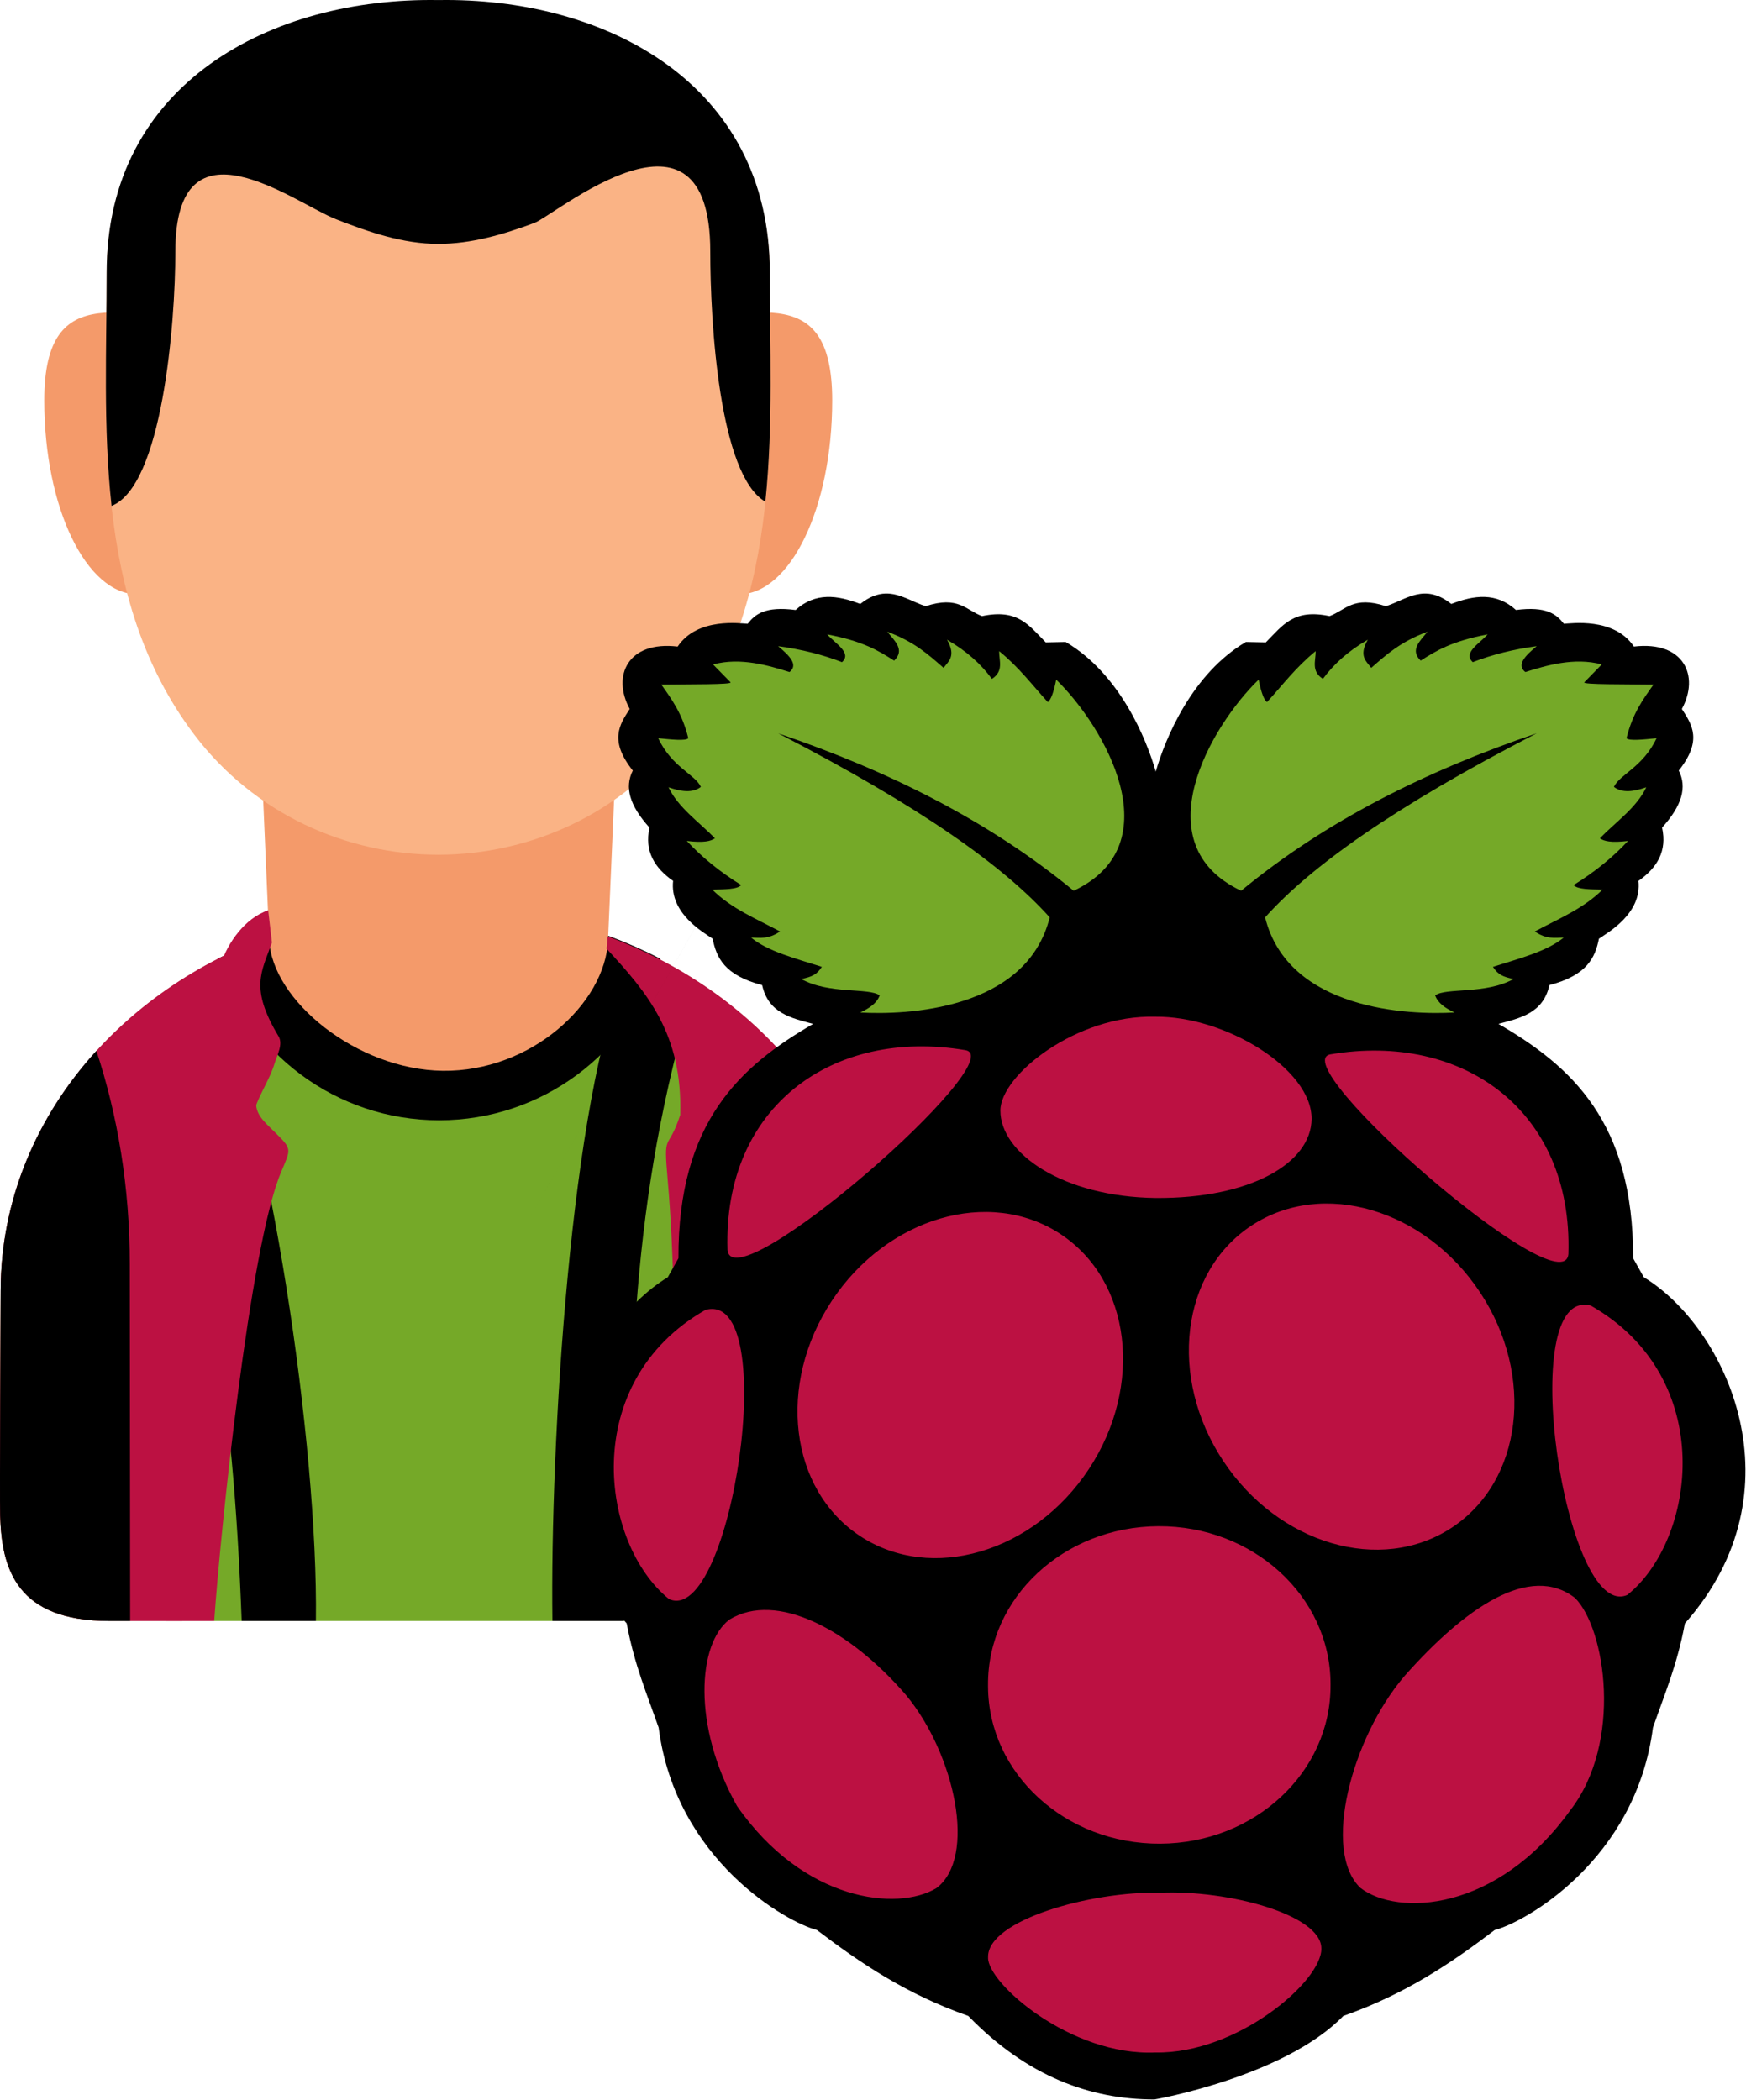 <?xml version="1.0" encoding="UTF-8"?>
<svg width="2012px" height="2420px" viewBox="0 0 2012 2420" version="1.1" xmlns="http://www.w3.org/2000/svg" xmlns:xlink="http://www.w3.org/1999/xlink">
    <!-- Generator: Sketch 60 (88103) - https://sketch.com -->
    <title>SquareLogo</title>
    <desc>Created with Sketch.</desc>
    <g id="Page-1" stroke="none" stroke-width="1" fill="none" fill-rule="evenodd">
        <g id="SquareLogo" transform="translate(-133, -264)">
            <g id="Milky">
                <g transform="translate(133, 264)">
                    <path d="M257.131,369.346 C263.266,397.437 266.682,428.61 266.682,461.445 C266.682,584.916 218.397,685 158.838,685 C99.279,685 51,584.916 51,461.445 C51,316.667 148.6,369.346 257.131,369.346 Z M752.863,369.346 C746.728,397.437 743.312,428.61 743.312,461.445 C743.312,584.916 791.597,685 851.156,685 C910.715,685 959,584.916 959,461.445 C959,316.667 861.4,369.346 752.863,369.346 L752.863,369.346 Z" id="Fill-242" fill="#F49A6A" fill-rule="nonzero"></path>
                    <path d="M1009.241,1487.901 C1009.241,1243.294 783.486,1045 505,1045 C226.514,1045 0.754,1243.294 0.754,1487.901 C0.754,1506.922 -0.433,1725.756 0.172,1746.768 C1.947,1808.132 19.082,1868 126.046,1868 L883.658,1868 C990.93,1868 1008.065,1808.236 1009.829,1746.826 C1010.434,1725.82 1009.241,1506.968 1009.241,1487.901" id="Fill-243" fill="#75A928" fill-rule="nonzero"></path>
                    <path d="M761,1104.873 C686.172,1066.2 599.034,1044 506.003,1044 C412.966,1044 325.828,1066.2 251,1104.873 C285.7,1212.86 386.738,1291 506.003,1291 C625.262,1291 726.3,1212.86 761,1104.873" id="Fill-244" fill="#000000" fill-rule="nonzero"></path>
                    <path d="M722,590 C714.878,754.564 707.756,919.128 700.641,1083.687 C697.493,1156.495 611.677,1235.226 510.212,1233.986 C411.119,1232.768 313.221,1152.638 310.237,1083.297 C303.162,918.866 296.081,754.43 289,590 C433.341,590 577.671,590 722,590" id="Fill-245" fill="#F49A6A" fill-rule="nonzero"></path>
                    <path d="M505,985 C399.041,984.971 292.618,937.78 223.545,846.198 C105.258,689.362 122.936,488.454 122.936,315.087 C122.936,97.549 312.971,-1.187 505,2.078 C697.029,-1.187 887.064,97.549 887.064,315.087 C887.064,488.454 904.742,689.362 786.455,846.198 C717.382,937.78 610.959,984.971 505,985" id="Fill-246" fill="#FAB385" fill-rule="nonzero"></path>
                    <path d="M128.543,583 C118.622,492.292 122.931,399.658 122.931,313.769 C122.931,95.757 312.968,-3.194 504.998,0.079 C697.029,-3.194 887.066,95.757 887.066,313.769 C887.066,398.13 891.229,489.001 881.977,578.164 C828.663,547.484 818.481,370.951 818.481,289.792 C818.481,96.171 639.9,247.877 615.872,256.855 C580.457,270.092 543.298,281.042 504.998,281.042 C464.443,281.042 425.039,267.455 387.321,252.696 C339.38,233.94 202.065,127.487 202.065,289.792 C202.065,373.576 186.887,560.319 128.543,583" id="Fill-247" fill="#000000" fill-rule="nonzero"></path>
                    <path d="M167.358,1183.48 C239.404,1436.844 268.349,1597.775 278.489,1868 L364.005,1868 C366.734,1664.181 310.197,1289.553 245.76,1141.989 C235.188,1117.225 208.594,1129.863 192.961,1141.744 C178.903,1152.432 160.885,1159.939 167.358,1183.48 Z M793.865,1158.727 C721.824,1412.092 729.136,1597.775 719.002,1868 L636.577,1868 C633.848,1664.181 657.591,1264.801 722.029,1117.237 C732.594,1092.473 747.9,1105.111 763.527,1116.992 C777.585,1127.673 800.343,1135.186 793.865,1158.727 L793.865,1158.727 Z" id="Fill-249" fill="#000000" fill-rule="nonzero"></path>
                    <path d="M700.07,1079 C881.69,1146.018 1009.246,1303.773 1009.246,1487.72 C1009.246,1506.75 1010.433,1725.688 1009.828,1746.71 C1008.053,1808.097 990.918,1868 883.954,1868 L788.206,1868 C775.064,1799.782 783.742,1522.31 769.564,1361.597 C764.227,1301.054 769.156,1329.616 783.841,1284.889 C786.652,1191.654 745.905,1144.021 698.959,1093.243 C699.424,1089.971 699.739,1086.704 699.878,1083.449 L700.07,1079 Z M309.819,1079.041 C128.257,1146.083 0.754,1303.808 0.754,1487.72 C0.754,1506.75 -0.433,1725.688 0.172,1746.71 C1.947,1808.097 19.082,1868 126.04,1868 L246.821,1868 C253.817,1767.376 287.592,1437.245 323.63,1351.435 C335.521,1323.112 336.918,1324.701 316.175,1304.198 C304.523,1292.68 290.665,1281.849 296.462,1263.593 C303.428,1241.669 315.901,1227.146 309.255,1214.83 C265.277,1133.342 302.387,1098.566 310.401,1088.195 C310.069,1085.12 309.953,1082.121 309.819,1079.041 L309.819,1079.041 Z" id="Fill-250" fill="#BC1142" fill-rule="nonzero"></path>
                    <path d="M269.262,1325.315 C227.761,1501.368 202.755,1682.603 191,1868 L209.951,1868 C216.984,1767.398 250.943,1437.339 287.172,1351.548 C290.712,1343.159 290.402,1335.206 291.788,1330.717 C294.316,1322.508 273.452,1307.569 269.262,1325.315" id="Fill-251" fill="#BC1142" fill-rule="nonzero"></path>
                    <path d="M1009.241,1487.633 C1009.241,1382.985 967.952,1286.829 898.948,1211.006 C874.247,1285.652 860.441,1368.831 860.441,1456.542 C860.441,1468.878 860.202,1678.746 860.022,1868 L883.658,1868 C990.93,1868 1008.065,1808.194 1009.829,1746.74 C1010.434,1725.72 1009.241,1506.714 1009.241,1487.633 Z M111.047,1211 C42.043,1286.823 0.754,1382.985 0.754,1487.633 C0.754,1506.667 -0.433,1725.656 0.172,1746.682 C1.947,1808.084 19.082,1868 126.04,1868 L149.979,1868 C149.792,1678.746 149.56,1468.878 149.56,1456.542 C149.56,1368.831 135.754,1285.652 111.047,1211 L111.047,1211 Z" id="Fill-252" fill="#000000" fill-rule="nonzero"></path>
                    <path d="M293.861,1277 C290.728,1270.908 283.988,1261.899 280.855,1255.808 C265.733,1232.616 236.46,1164.467 254.912,1109.677 C262.652,1086.702 281.763,1058.249 309.035,1049 C310.48,1061.423 311.926,1073.846 313.371,1086.269 C301.272,1120.124 287.618,1138.662 320.955,1194.207 C326.522,1203.473 319.302,1215.832 316.134,1226.314 C311.243,1242.473 299.318,1260.835 293.861,1277" id="Fill-253" fill="#BC1142" fill-rule="nonzero"></path>
                </g>
            </g>
            <g id="RaspberryPi" transform="translate(727, 948)">
                <g id="raspberry-pi">
                    <path d="M426.261,0.027 C417.487,0.297 408.037,3.541 397.314,11.997 C371.064,1.874 345.594,-1.646 322.825,18.967 C287.667,14.407 276.243,23.819 267.585,34.807 C259.867,34.648 209.834,26.871 186.886,61.099 C129.225,54.278 111.001,95.014 131.651,133.006 C119.871,151.235 107.667,169.247 135.207,204.006 C125.466,223.36 131.507,244.36 154.456,269.771 C148.404,296.987 160.306,316.182 181.662,331.146 C177.665,368.384 215.812,390.037 227.198,397.75 C231.572,419.446 240.687,439.925 284.254,451.243 C291.442,483.581 317.623,489.166 342.982,495.95 C259.177,544.665 187.31,608.752 187.799,766.013 L175.52,787.91 C79.426,846.344 -7.028,1034.165 128.168,1186.822 C136.996,1234.608 151.807,1268.932 164.993,1306.919 C184.714,1459.991 313.429,1531.67 347.383,1540.147 C397.128,1578.038 450.113,1613.992 521.82,1639.18 C589.402,1708.884 662.627,1735.452 736.251,1735.41 C737.334,1735.41 886.359,1708.889 953.952,1639.18 C1025.649,1613.992 1078.633,1578.038 1128.389,1540.147 C1162.332,1531.67 1291.047,1459.991 1310.768,1306.919 C1323.954,1268.932 1338.765,1234.608 1347.598,1186.822 C1482.785,1034.149 1396.336,846.323 1300.247,787.888 L1287.947,765.991 C1288.435,608.747 1216.569,544.654 1132.764,495.928 C1158.117,489.144 1184.309,483.56 1191.486,451.221 C1235.053,439.899 1244.173,419.424 1248.542,397.729 C1259.934,390.016 1298.075,368.363 1294.089,331.125 C1315.434,316.161 1327.341,296.96 1321.284,269.75 C1344.238,244.339 1350.274,223.339 1340.533,203.979 C1368.084,169.241 1355.858,151.23 1344.095,133.001 C1364.734,95.009 1346.521,54.267 1288.839,61.094 C1265.906,26.866 1215.879,34.637 1208.139,34.796 C1199.486,23.813 1188.062,14.402 1152.904,18.961 C1130.136,-1.651 1104.676,1.863 1078.415,11.992 C1047.233,-12.613 1026.604,7.108 1003.035,14.566 C965.281,2.23 956.644,19.126 938.096,26.011 C896.923,17.311 884.411,36.251 864.679,56.242 L841.715,55.786 C779.616,92.381 748.763,166.9 737.828,205.211 C726.892,166.895 696.108,92.376 634.02,55.786 L611.061,56.242 C591.297,36.251 578.79,17.311 537.618,26.011 C519.065,19.126 510.465,2.23 472.679,14.566 C457.21,9.672 442.983,-0.499 426.235,0.021 L0,748.479" id="Path" fill="#000000" fill-rule="nonzero"></path>
                    <path d="M302.627,161.024 C467.381,245.963 563.162,314.674 615.637,373.194 C588.765,480.895 448.578,485.811 397.32,482.79 C407.814,477.907 416.573,472.051 419.679,463.064 C406.816,453.923 361.211,462.098 329.371,444.214 C341.602,441.677 347.324,439.209 353.041,430.184 C322.963,420.592 290.56,412.322 271.503,396.429 C281.785,396.556 291.389,398.732 304.819,389.416 C277.878,374.898 249.128,363.389 226.789,341.195 C240.719,340.855 255.737,341.057 260.106,335.934 C235.448,320.657 214.638,303.67 197.418,285.086 C216.91,287.437 225.144,285.415 229.858,282.017 C211.214,262.923 187.623,246.802 176.375,223.275 C190.846,228.265 204.09,230.176 213.635,222.84 C207.302,208.55 180.165,200.12 164.537,166.725 C179.777,168.206 195.937,170.048 199.169,166.725 C192.098,137.911 179.963,121.71 168.062,104.925 C200.672,104.442 250.083,105.052 247.848,102.297 L227.681,81.696 C259.538,73.117 292.132,83.071 315.797,90.46 C326.419,82.078 315.606,71.477 302.643,60.653 C329.716,64.268 354.177,70.49 376.293,79.063 C388.104,68.398 368.622,57.728 359.194,47.064 C401.02,54.995 418.739,66.148 436.348,77.311 C449.125,65.065 437.08,54.655 428.459,43.996 C459.997,55.674 476.241,70.755 493.34,85.64 C499.136,77.815 508.071,72.077 497.284,53.2 C519.675,66.105 536.54,81.313 549.015,98.353 C562.87,89.531 557.27,77.47 557.344,66.349 C580.617,85.279 595.385,105.424 613.46,125.092 C617.102,122.437 620.287,113.45 623.106,99.229 C678.617,153.083 757.06,288.738 643.267,342.522 C546.425,262.652 430.763,204.595 302.589,161.045 L302.627,161.024 M1176.819,161.024 C1012.086,245.974 916.305,314.664 863.835,373.194 C890.707,480.895 1030.888,485.811 1082.147,482.79 C1071.652,477.907 1062.893,472.051 1059.793,463.064 C1072.656,453.923 1118.261,462.098 1150.096,444.214 C1137.865,441.677 1132.148,439.209 1126.425,430.184 C1156.509,420.592 1188.912,412.322 1207.964,396.429 C1197.681,396.556 1188.078,398.732 1174.648,389.416 C1201.594,374.898 1230.344,363.389 1252.683,341.195 C1238.748,340.855 1223.73,341.057 1219.366,335.934 C1244.024,320.657 1264.834,303.67 1282.054,285.086 C1262.556,287.437 1254.328,285.415 1249.614,282.017 C1268.252,262.923 1291.849,246.802 1303.097,223.275 C1288.621,228.265 1275.376,230.176 1265.832,222.84 C1272.165,208.55 1299.307,200.12 1314.93,166.725 C1299.695,168.206 1283.53,170.048 1280.297,166.725 C1287.384,137.901 1299.519,121.7 1311.421,104.914 C1278.811,104.431 1229.399,105.042 1231.634,102.287 L1251.801,81.68 C1219.945,73.107 1187.351,83.06 1163.686,90.449 C1153.063,82.067 1163.871,71.466 1176.835,60.643 C1149.767,64.252 1125.3,70.479 1103.19,79.052 C1091.373,68.388 1110.861,57.718 1120.289,47.053 C1078.463,54.984 1060.743,66.137 1043.13,77.3 C1030.352,65.054 1042.402,54.644 1051.023,43.985 C1019.486,55.663 1003.242,70.745 986.143,85.629 C980.341,77.805 971.412,72.066 982.194,53.19 C959.808,66.094 942.943,81.303 930.468,98.343 C916.612,89.52 922.213,77.454 922.139,66.339 C898.866,85.268 884.098,105.408 866.022,125.081 C862.381,122.427 859.196,113.44 856.377,99.213 C800.866,153.072 722.422,288.727 836.215,342.511 C933.005,262.621 1048.661,204.574 1176.84,161.024 L1176.819,161.024" id="Shape" fill="#75A928" fill-rule="nonzero"></path>
                    <path d="M939.251,1257.726 C939.821,1358.229 851.928,1440.132 742.94,1440.66 C633.946,1441.189 545.124,1360.146 544.551,1259.643 C544.547,1259.004 544.547,1258.365 544.551,1257.726 C543.977,1157.228 631.865,1075.326 740.859,1074.792 C849.853,1074.264 938.669,1155.307 939.251,1255.81 L939.251,1257.726 M627.708,737.884 C709.48,791.461 724.222,912.895 660.631,1009.114 C597.041,1105.339 479.203,1139.918 397.431,1086.346 C315.659,1032.768 300.923,911.334 364.508,815.115 C428.098,718.89 545.936,684.312 627.708,737.884 M848.414,728.185 C766.647,781.757 751.906,903.197 815.491,999.416 C879.081,1095.641 996.919,1130.219 1078.691,1076.642 C1160.463,1023.07 1175.205,901.636 1111.615,805.411 C1048.029,709.192 930.192,674.613 848.414,728.185 M219.018,825.472 C307.303,801.807 248.825,1190.703 176.991,1158.794 C97.974,1095.243 72.525,909.126 219.018,825.472 M1239.284,820.625 C1150.988,796.966 1209.477,1185.878 1281.311,1153.969 C1360.328,1090.412 1385.777,904.274 1239.284,820.625 M939.317,531.017 C1091.676,505.292 1218.453,595.811 1213.336,761.017 C1208.325,824.357 883.185,540.45 939.317,531.017 M518.353,526.17 C365.984,500.441 239.217,590.98 244.334,756.176 C249.345,819.51 574.491,535.603 518.353,526.17 M737.212,487.642 C646.277,485.275 559.006,555.127 558.793,595.646 C558.544,644.876 630.692,695.284 737.833,696.563 C847.241,697.344 917.058,656.214 917.41,605.408 C917.812,547.844 817.901,486.75 737.212,487.637 L737.212,487.642 M742.765,1497.186 C822.047,1493.725 928.429,1522.72 928.641,1561.189 C929.958,1598.539 832.16,1682.931 737.509,1681.302 C639.482,1685.532 543.362,1601.007 544.62,1571.711 C543.149,1528.755 663.976,1495.217 742.765,1497.186 M449.927,1269.219 C506.372,1337.219 532.108,1456.689 485,1491.91 C440.435,1518.797 332.211,1507.724 255.291,1397.219 C203.411,1304.493 210.094,1210.137 246.521,1182.417 C300.992,1149.239 385.152,1194.058 449.932,1269.219 L449.927,1269.219 M1024.306,1247.662 C963.232,1319.192 929.225,1449.661 973.774,1491.682 C1016.375,1524.328 1130.731,1519.763 1215.199,1402.56 C1276.534,1323.842 1255.984,1192.38 1220.948,1157.473 C1168.904,1117.219 1094.187,1168.737 1024.306,1247.64 L1024.306,1247.662" id="Shape" fill="#BC1142" fill-rule="nonzero"></path>
                </g>
            </g>
        </g>
    </g>
</svg>